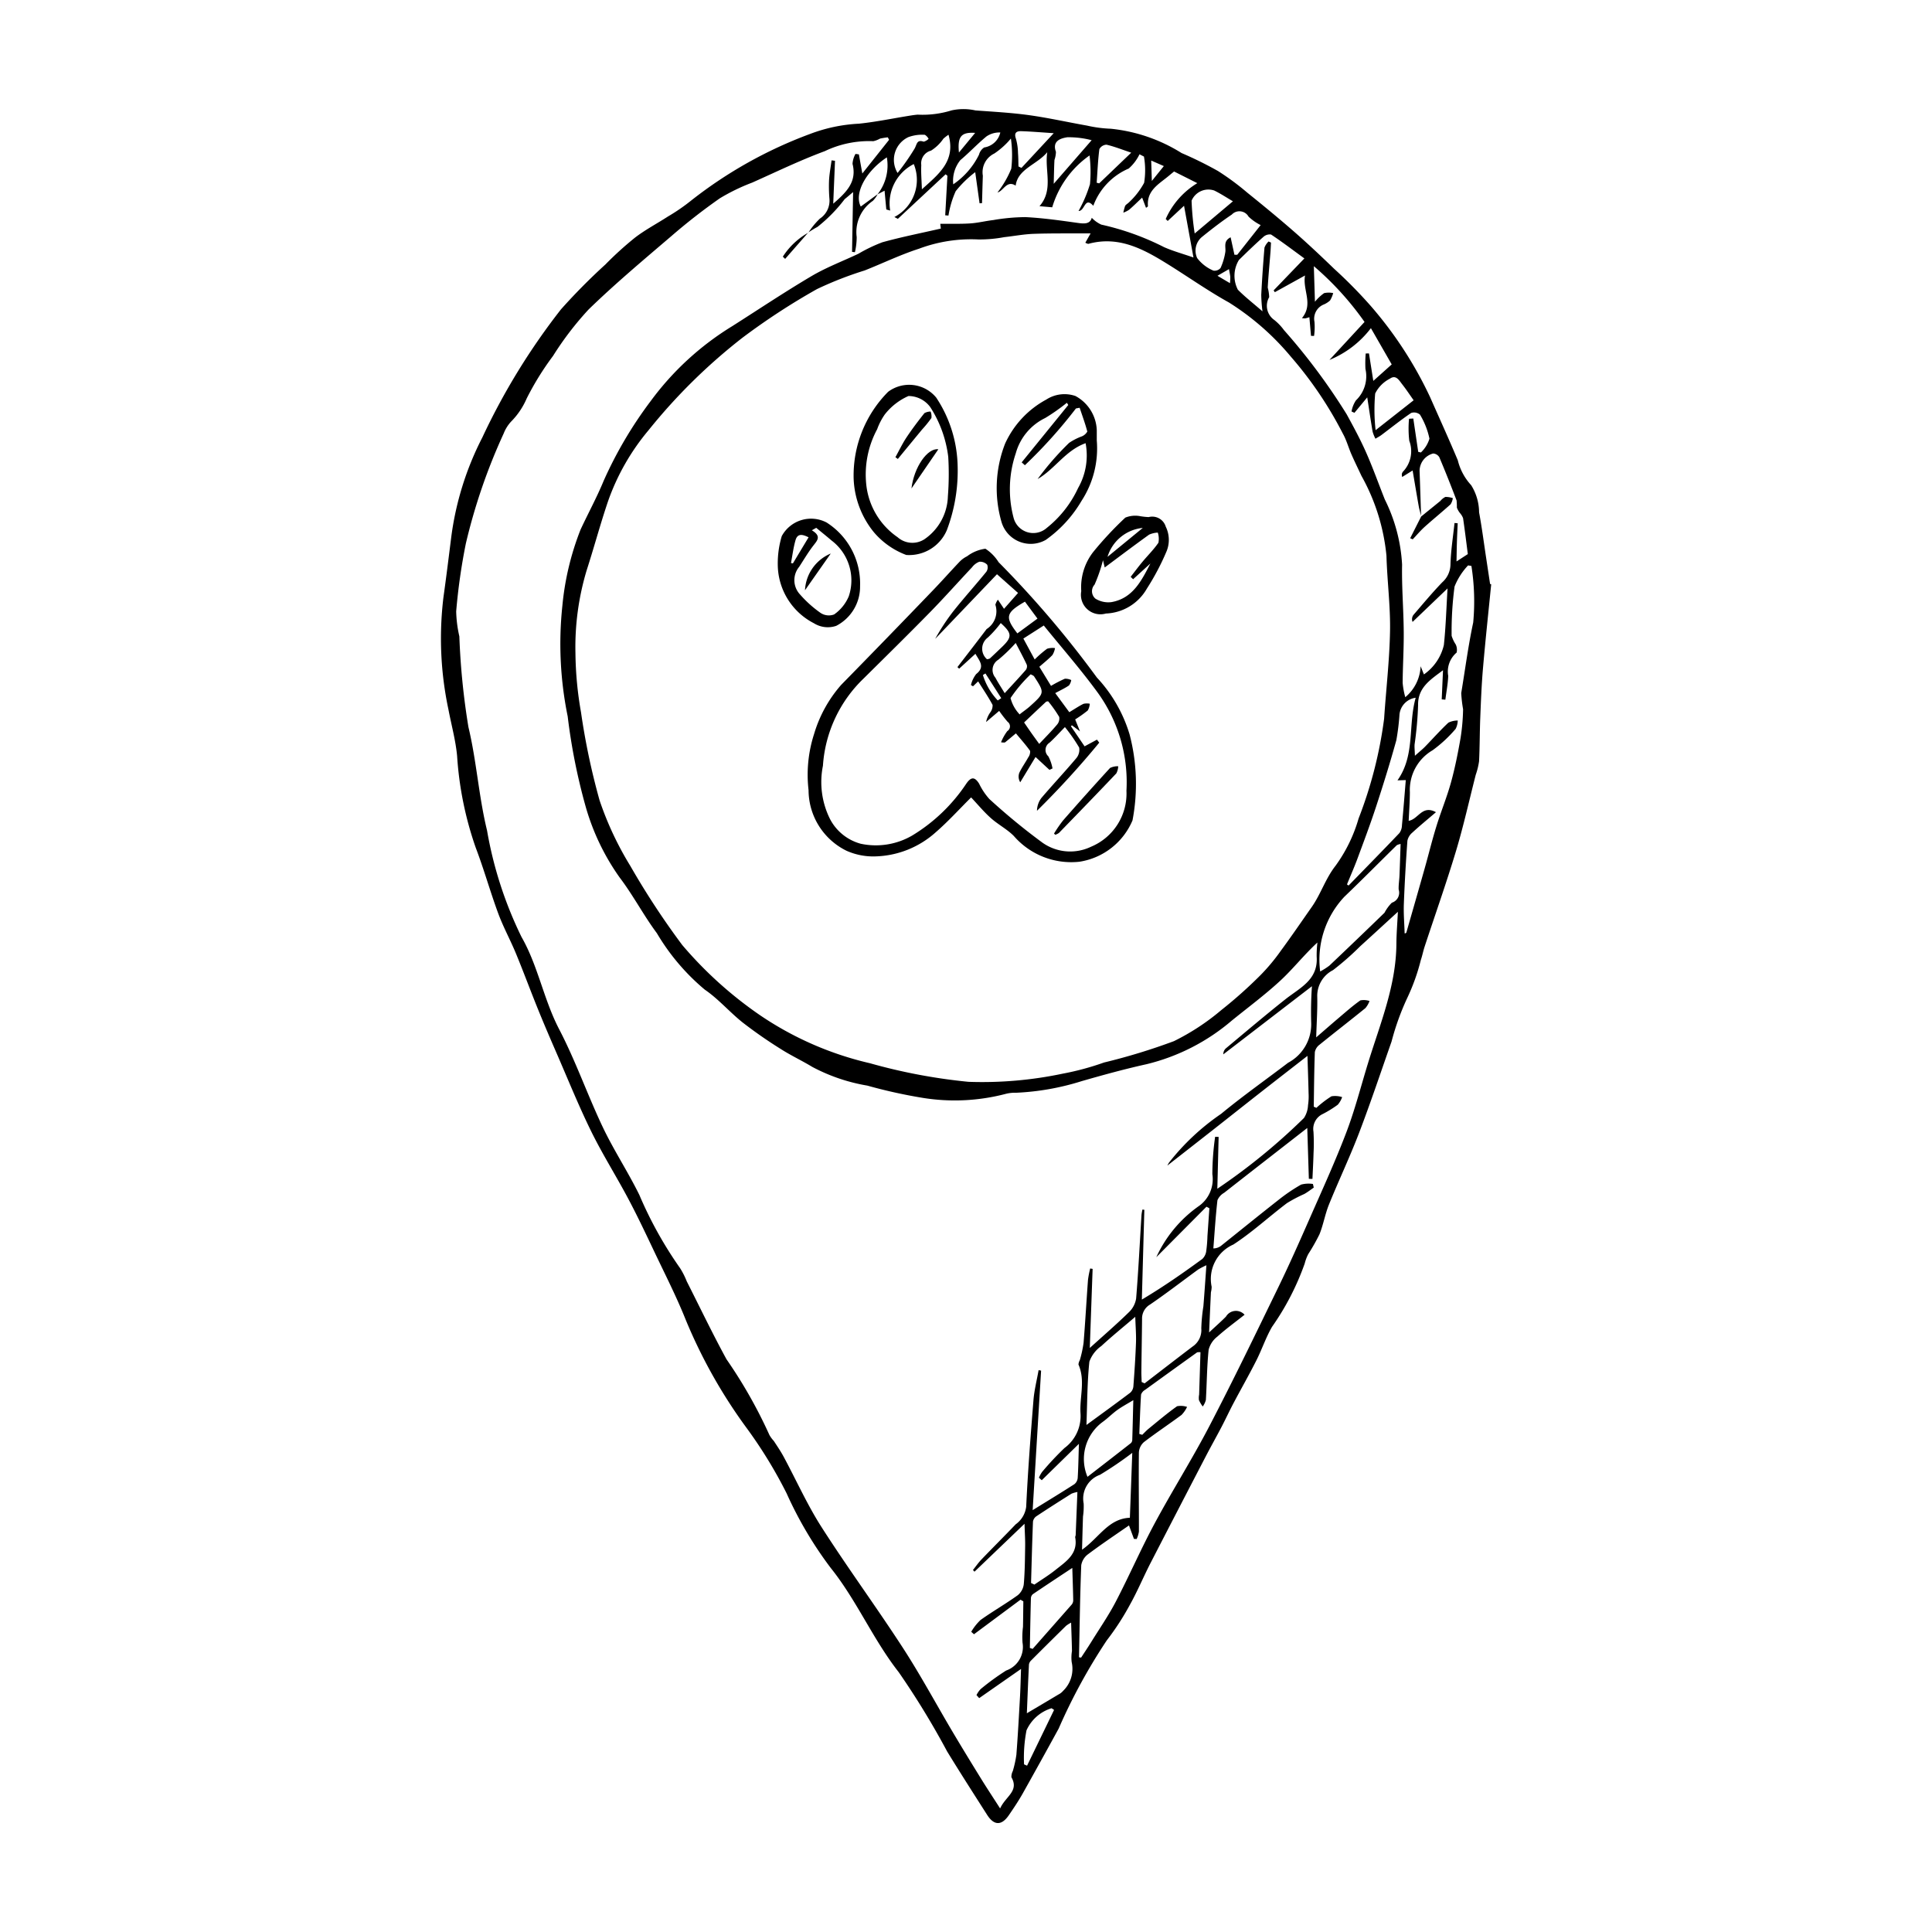 <svg xmlns="http://www.w3.org/2000/svg" data-name="Слой 1" viewBox="0 0 100 100" x="0px" y="0px"><title>mp-01-01-01-01-01-01-01-01</title><g><path d="M77.184,30.245c-0.144,1.451-.301,2.902-0.426,4.355-0.073.848-.106,1.701-0.14,2.552-0.03.75-.025,1.502-0.062,2.251a3.67,3.67,0,0,1-.171.698c-0.338,1.319-.632,2.65-1.024,3.952-0.5,1.66-1.08,3.296-1.622,4.944-0.075.228-.119,0.466-0.197,0.693a10.544,10.544,0,0,1-.704,1.967,13.248,13.248,0,0,0-.811,2.252c-0.553,1.575-1.082,3.16-1.677,4.719-0.479,1.253-1.057,2.469-1.561,3.713-0.202.499-.292,1.044-0.492,1.544a10.257,10.257,0,0,1-.579,1.022,2.23,2.23,0,0,0-.186.491,13.556,13.556,0,0,1-1.69,3.276c-0.321.551-.524,1.17-0.813,1.742-0.374.74-.785,1.46-1.173,2.193-0.217.41-.412,0.832-0.627,1.244-0.26.497-.536,0.986-0.795,1.483q-1.447,2.782-2.884,5.569c-0.365.711-.673,1.452-1.062,2.149a13.514,13.514,0,0,1-1.201,1.851,29.542,29.542,0,0,0-2.489,4.563q-0.923,1.689-1.865,3.368c-0.218.386-.467,0.755-0.717,1.121-0.374.545-.765,0.539-1.121-0.018-0.696-1.091-1.396-2.18-2.071-3.283a42.099,42.099,0,0,0-2.506-4.104c-1.338-1.708-2.178-3.724-3.524-5.401A19.998,19.998,0,0,1,40.718,77.302a23.691,23.691,0,0,0-2.081-3.4,26.576,26.576,0,0,1-3.153-5.612c-0.469-1.172-1.046-2.302-1.589-3.444-0.445-.937-0.888-1.878-1.374-2.794-0.623-1.175-1.337-2.304-1.923-3.497-0.654-1.333-1.211-2.715-1.804-4.078-0.327-.751-0.65-1.503-0.957-2.262-0.386-.952-0.741-1.916-1.133-2.865-0.288-.697-0.654-1.363-0.915-2.069-0.416-1.124-.737-2.283-1.164-3.402A17.804,17.804,0,0,1,23.66,39.129c-0.076-.812-0.298-1.61-0.451-2.415a17.66,17.66,0,0,1-.256-5.802c0.145-1.032.272-2.067,0.402-3.101a15.675,15.675,0,0,1,1.609-5.165,34.429,34.429,0,0,1,4.072-6.634,31.38,31.38,0,0,1,2.302-2.325,17.503,17.503,0,0,1,1.533-1.39c0.531-.407,1.132-0.722,1.696-1.087a10.001,10.001,0,0,0,1.211-.833,22.633,22.633,0,0,1,6.157-3.446,8.258,8.258,0,0,1,2.524-.529c0.876-.091,1.742-0.272,2.612-0.412,0.143-.023.286-0.045,0.43-0.056a5.052,5.052,0,0,0,1.75-.22,2.849,2.849,0,0,1,1.239.002c0.925,0.068,1.854.117,2.771,0.244,1.006,0.14,2.001.364,3.002,0.541a6.604,6.604,0,0,0,1.228.162,8.501,8.501,0,0,1,3.668,1.259,19.595,19.595,0,0,1,1.881.928,13.388,13.388,0,0,1,1.512,1.116c0.822,0.663,1.639,1.333,2.434,2.028C67.695,12.614,68.381,13.261,69.058,13.915a24.616,24.616,0,0,1,1.893,1.922,20.323,20.323,0,0,1,3.077,4.733c0.478,1.084.97,2.163,1.428,3.255a2.915,2.915,0,0,0,.691,1.288,2.671,2.671,0,0,1,.41,1.404c0.144,0.774.244,1.555,0.362,2.334q0.104,0.687.207,1.374ZM73.562,26.729c-0.045-.184-0.1-0.366-0.133-0.552-0.105-.59-0.203-1.181-0.312-1.825l-0.541.337a0.557,0.557,0,0,1-.018-0.148,0.289,0.289,0,0,1,.062-0.13,1.529,1.529,0,0,0,.324-1.596,5.485,5.485,0,0,1-.013-1.14l0.221-.013,0.255,1.725,0.138,0.033a1.623,1.623,0,0,0,.443-0.715,3.97,3.97,0,0,0-.49-1.243,0.475,0.475,0,0,0-.456-0.088c-0.53.358-1.03,0.761-1.543,1.145-0.096.071-.204,0.126-0.306,0.188a1.835,1.835,0,0,1-.147-0.366c-0.096-.556-0.176-1.115-0.278-1.774l-0.662.8-0.151-.068a1.5,1.5,0,0,1,.23-0.578,1.722,1.722,0,0,0,.49-1.626,5.846,5.846,0,0,1,.014-0.799l0.169-.003c0.07,0.445.14,0.89,0.224,1.422l0.953-.853c-0.372-.648-0.718-1.251-1.077-1.876a5.139,5.139,0,0,1-2.145,1.644c0.615-.666,1.217-1.319,1.815-1.966a15.595,15.595,0,0,0-2.624-2.887c0.022,0.692.039,1.237,0.057,1.842a2.371,2.371,0,0,1,.475-0.447,1.124,1.124,0,0,1,.47-0.002,1.492,1.492,0,0,1-.164.384,1.143,1.143,0,0,1-.323.206,0.796,0.796,0,0,0-.482.897,3.342,3.342,0,0,1-.021.73L67.857,17.384l-0.084-.966a1.786,1.786,0,0,1-.215.061,0.857,0.857,0,0,1-.169-0.014c0.608-.731.022-1.448,0.159-2.206l-1.562.864-0.064-.092c0.505-.525,1.01-1.05,1.592-1.655-0.635-.463-1.168-0.868-1.724-1.237a0.489,0.489,0,0,0-.401.126c-0.432.383-.848,0.785-1.261,1.19a1.567,1.567,0,0,0-.057,1.539c0.364,0.369.778,0.689,1.275,1.121a7.678,7.678,0,0,1-.064-0.856q0.063-1.222.167-2.443a0.871,0.871,0,0,1,.212-0.317l0.126,0.057c-0.009.169-.016,0.339-0.029,0.508-0.047.607-.106,1.213-0.14,1.82a2.339,2.339,0,0,1,.075.497,0.892,0.892,0,0,0,.263,1.18,2.713,2.713,0,0,1,.5.523,32.007,32.007,0,0,1,3.247,4.359c0.354,0.647.707,1.298,1.005,1.972,0.354,0.8.647,1.627,0.971,2.44a8.598,8.598,0,0,1,.893,3.37c-0.023,1.158.076,2.317,0.085,3.476,0.008,0.881-.05,1.763-0.056,2.645a4.191,4.191,0,0,0,.136.741,2.201,2.201,0,0,0,.794-1.603l0.171,0.424a2.561,2.561,0,0,0,1.032-1.52c0.102-.95.128-1.908,0.191-2.931-0.634.607-1.222,1.17-1.81,1.733a0.372,0.372,0,0,1,.043-0.36c0.491-.57.973-1.15,1.494-1.691a1.258,1.258,0,0,0,.424-0.914c0.018-.719.134-1.436,0.209-2.154l0.165,0.013c-0.014.328-.031,0.656-0.041,0.984-0.01.326-.014,0.653-0.02,0.992l0.585-.38c-0.08-.623-0.155-1.243-0.246-1.861a0.876,0.876,0,0,0-.164-0.267,1.052,1.052,0,0,1-.157-0.279,3.232,3.232,0,0,0-.015-0.373c-0.286-.749-0.58-1.495-0.893-2.233a0.4,0.4,0,0,0-.319-0.194,0.938,0.938,0,0,0-.703.901c0.03,0.788.053,1.576,0.079,2.365ZM45.428,10.051a1.494,1.494,0,0,1-.25.346,1.956,1.956,0,0,0-.836,1.871,3.503,3.503,0,0,1-.091.786l-0.149-.017c0.018-1.0.035-2,0.055-3.096-0.198.167-.315,0.269-0.436,0.366A7.961,7.961,0,0,1,42.313,11.744a4.938,4.938,0,0,0-.479.293l0.006,0.006a4.009,4.009,0,0,1,.598-0.728,1.112,1.112,0,0,0,.493-1.029,7.751,7.751,0,0,1-.019-0.966c0.02-.341.085-0.68,0.13-1.02l0.178,0.023c-0.03.719-.06,1.437-0.092,2.22,0.679-.591,1.237-1.129.999-2.061a1.174,1.174,0,0,1,.154-0.516l0.175,0.024,0.178,0.99,1.385-1.744-0.066-.127a3.623,3.623,0,0,0-.403.065,1.197,1.197,0,0,1-.349.134,5.297,5.297,0,0,0-2.51.516c-1.278.473-2.51,1.071-3.756,1.627A10.258,10.258,0,0,0,37.259,10.264a30.732,30.732,0,0,0-2.506,1.954c-1.452,1.241-2.918,2.47-4.286,3.799a16.224,16.224,0,0,0-1.841,2.404A14.705,14.705,0,0,0,27.262,20.623a3.88,3.88,0,0,1-.814,1.205,1.957,1.957,0,0,0-.379.612,30.054,30.054,0,0,0-1.957,5.693,30.939,30.939,0,0,0-.5,3.513,6.41,6.41,0,0,0,.164,1.293,37.072,37.072,0,0,0,.47,4.695c0.422,1.759.534,3.593,0.963,5.35a20.422,20.422,0,0,0,1.785,5.514c0.855,1.492,1.145,3.236,1.95,4.78,0.852,1.634,1.462,3.392,2.254,5.059,0.57,1.2,1.309,2.32,1.895,3.513a20.519,20.519,0,0,0,2.106,3.787,3.995,3.995,0,0,1,.347.685c0.682,1.346,1.334,2.709,2.057,4.033a24.898,24.898,0,0,1,2.223,3.922,1.641,1.641,0,0,0,.227.307c0.174,0.268.356,0.532,0.507,0.813,0.655,1.217,1.222,2.489,1.965,3.649,1.351,2.111,2.838,4.135,4.203,6.238,0.917,1.413,1.717,2.902,2.576,4.352,0.483,0.814.977,1.621,1.474,2.426,0.297,0.482.61,0.954,0.988,1.543,0.281-.627.996-0.896,0.584-1.616a0.657,0.657,0,0,1,.073-0.32,5.815,5.815,0,0,0,.185-0.844c0.078-1.01.132-2.021,0.189-3.032,0.024-.437.033-0.875,0.052-1.409l-2.166,1.511-0.14-.157a1.245,1.245,0,0,1,.214-0.31,12.684,12.684,0,0,1,1.324-.963,1.292,1.292,0,0,0,.845-1.44,4.224,4.224,0,0,1,.024-0.819c0.009-.44.012-0.881,0.018-1.321l-0.147-.085q-1.204.895-2.408,1.789l-0.142-.128a2.754,2.754,0,0,1,.482-0.611c0.628-.447,1.299-0.832,1.925-1.281a0.874,0.874,0,0,0,.313-0.571c0.057-.654.06-1.313,0.071-1.97,0.005-.336-0.018-0.672-0.033-1.158-0.924.886-1.757,1.683-2.59,2.481l-0.078-.089c0.146-.182.279-0.377,0.44-0.544,0.587-.612,1.188-1.21,1.774-1.822a1.318,1.318,0,0,0,.54-0.903c0.088-1.842.229-3.683,0.377-5.522,0.042-.521.175-1.035,0.266-1.553l0.129,0.025c-0.143,2.366-.286,4.733-0.437,7.222,0.809-.5,1.493-0.914,2.164-1.347A0.469,0.469,0,0,0,55.782,76.493c0.033-.537.041-1.075,0.062-1.761-0.708.694-1.316,1.289-1.923,1.884l-0.146-.131a1.49,1.49,0,0,1,.167-0.302,15.465,15.465,0,0,1,1.152-1.231,2.057,2.057,0,0,0,.834-1.778c-0.06-.846.263-1.709-0.107-2.548a0.557,0.557,0,0,1,.07-0.224,6.221,6.221,0,0,0,.194-0.89c0.089-1.086.149-2.175,0.229-3.263a4.982,4.982,0,0,1,.114-0.593l0.126,0.022c-0.048,1.328-.095,2.656-0.147,4.093,0.756-.684,1.408-1.247,2.023-1.849a1.252,1.252,0,0,0,.376-0.711c0.118-1.44.189-2.884,0.278-4.327a2.404,2.404,0,0,1,.049-0.278l0.098,0.013q-0.065,2.324-.129,4.648c1.15-.686,2.148-1.386,3.132-2.105a0.685,0.685,0,0,0,.201-0.41,7.176,7.176,0,0,0,.062-0.769q0.05-.722.1-1.444l-0.151-.079q-1.298,1.306-2.596,2.612a6.592,6.592,0,0,1,2.227-2.664,1.704,1.704,0,0,0,.674-1.633,14.074,14.074,0,0,1,.144-1.935l0.181,0.006c-0.021.855-.042,1.71-0.067,2.683a31.601,31.601,0,0,0,4.484-3.662,1.316,1.316,0,0,0,.21-0.66,3.067,3.067,0,0,0,.029-0.621c-0.014-.629-0.037-1.257-0.058-1.934-0.849.661-1.659,1.288-2.465,1.92-0.794.622-1.584,1.25-2.378,1.873-0.797.626-1.596,1.249-2.411,1.887,0.032-.057.056-0.107,0.087-0.154a12.025,12.025,0,0,1,2.697-2.525c1.121-.925,2.313-1.764,3.47-2.646a2.256,2.256,0,0,0,1.194-2.038,18.791,18.791,0,0,1,.038-1.922c-1.602,1.231-3.094,2.379-4.587,3.526a0.404,0.404,0,0,1,.129-0.307c1.022-.852,2.037-1.714,3.079-2.54,0.746-.592,1.704-1.003,1.624-2.202a6.075,6.075,0,0,1,.037-0.74c-0.708.656-1.26,1.366-1.911,1.968-0.796.737-1.674,1.387-2.518,2.072a10.646,10.646,0,0,1-4.423,2.261c-1.125.249-2.239,0.556-3.347,0.874a13.232,13.232,0,0,1-3.4.602,1.902,1.902,0,0,0-.522.055,10.4,10.4,0,0,1-4.309.209,26.371,26.371,0,0,1-2.865-.634,9.345,9.345,0,0,1-2.852-.97c-0.536-.325-1.109-0.591-1.636-0.929A23.554,23.554,0,0,1,38.441,52.925c-0.677-.538-1.251-1.217-1.96-1.7A11.284,11.284,0,0,1,33.999,48.301c-0.687-.922-1.223-1.956-1.918-2.871a11.968,11.968,0,0,1-1.776-3.712,30.883,30.883,0,0,1-.922-4.641,18.693,18.693,0,0,1-.276-5.711,14.401,14.401,0,0,1,.944-3.957c0.393-.843.84-1.663,1.194-2.521a21.145,21.145,0,0,1,2.434-4.128,14.853,14.853,0,0,1,4.225-3.88c1.366-.868,2.713-1.769,4.106-2.592,0.768-.453,1.615-0.771,2.425-1.156A8.091,8.091,0,0,1,45.67,12.54c0.989-.274,1.998-0.473,3.027-0.709l-0.029-.247c0.538-.005,1.045.013,1.548-0.02,0.399-.026.793-0.126,1.191-0.173a10.169,10.169,0,0,1,1.673-.153c0.897,0.045,1.79.172,2.681,0.297,0.356,0.05.655,0.075,0.749-.263a1.537,1.537,0,0,0,.497.355,13.701,13.701,0,0,1,3.243,1.164c0.446,0.2.924,0.329,1.524,0.537l-0.488-2.677c-0.339.315-.592,0.551-0.846,0.786l-0.103-.102a4.127,4.127,0,0,1,1.635-1.855l-1.202-.604c-0.088.072-.175,0.143-0.261,0.215-0.509.429-1.165,0.757-1.091,1.588a0.336,0.336,0,0,1-.101.075l-0.2-.526c-0.256.241-.458,0.444-0.674,0.629a1.352,1.352,0,0,1-.3.15A2.785,2.785,0,0,1,58.24,10.646,0.769,0.769,0,0,1,58.384,10.521a3.934,3.934,0,0,0,.836-1.059,4.081,4.081,0,0,0-.009-1.358l-0.23-.118a2.345,2.345,0,0,1-.558.737,3.363,3.363,0,0,0-1.834,1.929c-0.451-.505-0.432.282-0.763,0.267a7.001,7.001,0,0,0,.591-1.387,6.838,6.838,0,0,0-.023-1.485A5.016,5.016,0,0,0,54.463,10.73l-0.659-.058c0.74-.846.256-1.839,0.402-2.794-0.54.649-1.526,0.865-1.635,1.731-0.464-.306-0.635.286-0.942,0.353a5.116,5.116,0,0,0,.715-1.232,6.079,6.079,0,0,0-.02-1.559,4.084,4.084,0,0,1-.858.775,1.074,1.074,0,0,0-.594,1.15c-0.017.472-.029,0.945-0.043,1.418l-0.127.009C50.63,10.003,50.557,9.483,50.477,8.911a5.688,5.688,0,0,0-1.01.985,4.962,4.962,0,0,0-.375,1.262l-0.168-.014q0.057-1.023.114-2.045l-0.093-.077q-1.236,1.152-2.472,2.305l-0.18-.094A2.17,2.17,0,0,0,47.297,8.492,2.278,2.278,0,0,0,46.076,10.899l-0.201-.057-0.09-.972L45.421,10.057a2.417,2.417,0,0,0,.482-1.912c-1.101.728-1.7,1.872-1.35,2.546ZM56.45,12.079c-1.072.006-2.008-.008-2.941,0.024-0.512.018-1.021,0.116-1.532,0.172a6.889,6.889,0,0,1-1.338.119,7.694,7.694,0,0,0-3.076.481c-0.958.309-1.871,0.753-2.809,1.124a18.621,18.621,0,0,0-2.467.964,34.852,34.852,0,0,0-3.86,2.52,29.344,29.344,0,0,0-4.863,4.791,11.768,11.768,0,0,0-2.089,3.662c-0.402,1.183-.725,2.393-1.109,3.582a13.771,13.771,0,0,0-.581,4.28,18.497,18.497,0,0,0,.287,3.064,35.722,35.722,0,0,0,.963,4.567,16.607,16.607,0,0,0,1.591,3.391,40.574,40.574,0,0,0,2.686,4.093,20.499,20.499,0,0,0,4.013,3.625,16.888,16.888,0,0,0,5.704,2.495,29.24,29.24,0,0,0,5.1.962,20.218,20.218,0,0,0,4.885-.424,14.111,14.111,0,0,0,2.131-.576,31.561,31.561,0,0,0,3.617-1.105,11.953,11.953,0,0,0,2.455-1.611,23.079,23.079,0,0,0,2.035-1.815,10.014,10.014,0,0,0,1.042-1.251c0.549-.745,1.071-1.511,1.603-2.269,0.471-.672.706-1.463,1.23-2.132a7.836,7.836,0,0,0,1.193-2.445,22.05,22.05,0,0,0,1.322-5.17c0.1-1.513.279-3.024,0.306-4.537,0.023-1.296-.149-2.594-0.185-3.893a10.517,10.517,0,0,0-1.291-4.13c-0.175-.376-0.359-0.748-0.525-1.128-0.154-.352-0.254-0.733-0.441-1.065a19.816,19.816,0,0,0-2.69-3.981,13.549,13.549,0,0,0-3.206-2.806c-1.104-.613-2.14-1.348-3.216-2.014-1.242-.77-2.514-1.445-4.061-1.021a0.4,0.4,0,0,1-.156-0.06Zm-0.601,73.703,0.109,0.015c0.174-.267.352-0.531,0.52-0.802,0.431-.696.899-1.372,1.276-2.096,0.696-1.336,1.298-2.721,2.01-4.047,0.91-1.694,1.941-3.324,2.829-5.029,1.238-2.376,2.403-4.791,3.575-7.201,0.575-1.183,1.108-2.388,1.637-3.592,0.646-1.469,1.315-2.931,1.885-4.43,0.443-1.164.752-2.38,1.119-3.574,0.622-2.027,1.455-4.003,1.468-6.176,0.003-.505.046-1.009,0.077-1.655-0.721.659-1.331,1.222-1.946,1.779a14.523,14.523,0,0,1-1.41,1.239,1.495,1.495,0,0,0-.818,1.342c0.018,0.674-.031,1.35-0.054,2.139,0.461-.398.81-0.705,1.164-1.005,0.368-.311.729-0.634,1.122-0.909a0.929,0.929,0,0,1,.474.032,1.221,1.221,0,0,1-.212.367c-0.787.639-1.589,1.258-2.376,1.896a0.625,0.625,0,0,0-.242.383c-0.035.941-.041,1.883-0.056,2.824l0.136,0.06a5.393,5.393,0,0,1,.778-0.597,1.175,1.175,0,0,1,.555.041,1.218,1.218,0,0,1-.226.394,5.752,5.752,0,0,1-.778.481,0.853,0.853,0,0,0-.48.913A9.867,9.867,0,0,1,67.989,59.685c-0.012.444-.037,0.888-0.057,1.333l-0.186-.001-0.082-2.633c-1.493,1.163-2.898,2.254-4.299,3.352a0.823,0.823,0,0,0-.35.386c-0.096.829-.146,1.663-0.212,2.496a0.657,0.657,0,0,0,.389-0.128c0.99-.791,1.973-1.59,2.97-2.372a9.112,9.112,0,0,1,1.182-.803,1.487,1.487,0,0,1,.613-0.033l0.043,0.189c-0.164.112-.321,0.236-0.494,0.332a7.388,7.388,0,0,0-.894.471c-0.933.706-1.8,1.509-2.776,2.144A1.947,1.947,0,0,0,62.715,66.604a1.262,1.262,0,0,1-.038.286c-0.031.644-.059,1.288-0.094,2.076,0.371-.346.631-0.573,0.873-0.819a0.599,0.599,0,0,1,.963-0.096c-0.499.395-.976,0.741-1.411,1.133a1.258,1.258,0,0,0-.449.676c-0.089.863-.092,1.734-0.143,2.602a1.031,1.031,0,0,1-.162.338,1.758,1.758,0,0,1-.196-0.328,0.867,0.867,0,0,1,.009-0.287c0.023-.729.046-1.458,0.069-2.194a0.557,0.557,0,0,0-.174.007q-1.346.965-2.687,1.937a0.471,0.471,0,0,0-.214.246c-0.044.679-.063,1.359-0.09,2.039l0.152,0.045c0.11-.106.213-0.22,0.331-0.316,0.485-.395.962-0.801,1.471-1.162a1.015,1.015,0,0,1,.518.034,1.57,1.57,0,0,1-.284.413c-0.644.478-1.314,0.921-1.95,1.409a0.771,0.771,0,0,0-.26.534c-0.016,1.366.004,2.732,0.001,4.098a1.39,1.39,0,0,1-.117.384l-0.14-.006-0.257-.698c-0.723.503-1.431,0.975-2.111,1.486a0.899,0.899,0,0,0-.36.573C55.902,82.604,55.882,84.193,55.849,85.781ZM76.16,29.293L75.988,29.265a3.453,3.453,0,0,0-.701,1.096,17.637,17.637,0,0,0-.151,2.549,1.808,1.808,0,0,0,.214.45,0.651,0.651,0,0,1,.045.417,1.285,1.285,0,0,0-.435,1.209c-0.017.411-.096,0.82-0.148,1.23l-0.189-.017,0.067-1.508c-0.65.491-1.309,0.893-1.29,1.815a18.619,18.619,0,0,1-.18,2.02c-0.013.149,0.007,0.302,0.016,0.592,0.245-.219.392-0.335,0.521-0.467,0.404-.415.789-0.85,1.211-1.246a1.095,1.095,0,0,1,.484-0.111,0.988,0.988,0,0,1-.108.432,6.861,6.861,0,0,1-1.194,1.108,2.373,2.373,0,0,0-1.175,2.168c-0.003.499-.04,0.999-0.062,1.483,0.503-.078.693-0.84,1.412-0.446-0.453.388-.848,0.71-1.222,1.056a0.746,0.746,0,0,0-.256.421c-0.079,1.091-.143,2.183-0.184,3.276-0.019.505,0.026,1.012,0.041,1.518a0.088,0.088,0,0,0,.1-0.081c0.313-1.093.628-2.186,0.937-3.281,0.205-.725.383-1.458,0.606-2.178,0.234-.758.54-1.496,0.752-2.259,0.209-.752.361-1.522,0.496-2.291a10.619,10.619,0,0,0,.134-1.51,6.886,6.886,0,0,1-.096-0.837c0.203-1.217.361-2.44,0.62-3.653A11.779,11.779,0,0,0,76.16,29.293ZM59.092,71.532L59.244,71.603c0.826-.634,1.649-1.272,2.479-1.902a1.025,1.025,0,0,0,.456-0.942,8.925,8.925,0,0,1,.108-1.145c0.055-.677.1-1.356,0.156-2.125a3.882,3.882,0,0,0-.427.222c-0.83.605-1.643,1.235-2.491,1.813a0.831,0.831,0,0,0-.412.749c-0.009.899-.026,1.799-0.036,2.698C59.074,71.159,59.087,71.346,59.092,71.532Zm9.239-21.249a3.396,3.396,0,0,0,.478-0.303q1.435-1.36,2.853-2.737a2.151,2.151,0,0,1,.38-0.519,0.541,0.541,0,0,0,.353-0.682c-0.011-.24.032-0.481,0.042-0.722,0.022-.535.039-1.07,0.058-1.635a0.666,0.666,0,0,0-.197.062c-0.906.889-1.798,1.792-2.715,2.67A4.754,4.754,0,0,0,68.332,50.283Zm1.388-4.507,0.083,0.059c0.879-.903,1.761-1.802,2.63-2.714a0.716,0.716,0,0,0,.133-0.405c0.073-.775.133-1.552,0.198-2.338l-0.43.013c0.928-1.316.536-2.826,0.943-4.276a0.972,0.972,0,0,0-.838.859,12.187,12.187,0,0,1-.163,1.336c-0.32,1.157-.677,2.304-1.05,3.444-0.299.911-.638,1.81-0.971,2.71C70.089,44.906,69.898,45.339,69.72,45.776ZM56.234,73.756c0.837-.613,1.56-1.135,2.271-1.673a0.501,0.501,0,0,0,.159-0.33c0.056-.748.107-1.496,0.134-2.246,0.015-.406-0.02-0.814-0.037-1.349-0.656.56-1.223,1.018-1.756,1.512a1.683,1.683,0,0,0-.619.808C56.275,71.525,56.278,72.584,56.234,73.756ZM53.367,81.936l0.173,0.082c0.365-.251.745-0.482,1.09-0.758,0.545-.436,1.184-0.831,1.02-1.699a0.552,0.552,0,0,1,.026-0.092c0.03-.729.059-1.458,0.09-2.243a1.494,1.494,0,0,0-.308.088c-0.61.385-1.219,0.771-1.819,1.17a0.413,0.413,0,0,0-.172.277C53.424,79.82,53.398,80.878,53.367,81.936Zm5.24-6.737a18.417,18.417,0,0,1-1.673,1.137,1.308,1.308,0,0,0-.844,1.485,3.556,3.556,0,0,1-.034.671c-0.019.544-.032,1.087-0.05,1.721,0.88-.614,1.359-1.608,2.476-1.654C58.525,77.429,58.564,76.346,58.606,75.199ZM55.441,83.987a1.629,1.629,0,0,0-.263.166q-0.911.894-1.813,1.798a0.357,0.357,0,0,0-.107.208c-0.043.87-.076,1.741-0.108,2.519,0.55-.326,1.089-0.644,1.626-0.966a0.783,0.783,0,0,0,.251-0.194A1.582,1.582,0,0,0,55.47,86.03a2.039,2.039,0,0,1,.015-0.572C55.476,84.983,55.457,84.509,55.441,83.987Zm0.847-7.547c0.791-.612,1.524-1.178,2.253-1.75A0.252,0.252,0,0,0,58.606,74.516c0.021-.653.035-1.307,0.054-2.044-0.322.196-.589,0.336-0.831,0.511-0.26.188-.487,0.422-0.746,0.61A2.378,2.378,0,0,0,56.288,76.44Zm8.964-64.789a2.534,2.534,0,0,1-.628-0.44,0.542,0.542,0,0,0-.866-0.105c-0.529.355-1.036,0.747-1.532,1.148a0.919,0.919,0,0,0-.262,1.101,2.05,2.05,0,0,0,.843.653,0.404,0.404,0,0,0,.37-0.139,3.178,3.178,0,0,0,.244-0.814c0.044-.256-0.128-0.571.276-0.773l0.198,0.906,0.143,0C64.428,12.694,64.817,12.201,65.252,11.65ZM53.305,85.297l0.145,0.049q1.014-1.149,2.026-2.3a0.353,0.353,0,0,0,.074-0.22c-0.01-.549-0.031-1.098-0.048-1.671-0.689.456-1.368,0.903-2.04,1.358a0.29,0.29,0,0,0-.102.206C53.336,83.577,53.322,84.437,53.305,85.297ZM71.201,22.266l1.969-1.548c-0.199-.28-0.382-0.559-0.588-0.821-0.161-.204-0.324-0.524-0.644-0.295a1.717,1.717,0,0,0-.759.766A9.524,9.524,0,0,0,71.201,22.266ZM63.816,10.419c-0.302-.176-0.622-0.389-0.965-0.557a0.944,0.944,0,0,0-1.175.525,14.506,14.506,0,0,0,.161,1.698ZM56.503,7.257a4.647,4.647,0,0,0-1.262-.152c-0.309.049-.799,0.173-0.586,0.753a1.366,1.366,0,0,1-.076.419c-0.021.372-.025,0.745-0.039,1.237C55.226,8.726,55.814,8.049,56.503,7.257ZM47.717,9.799c0.856-.779,1.767-1.456,1.377-2.826a2.705,2.705,0,0,0-.263.204,2.172,2.172,0,0,1-.642.62,0.679,0.679,0,0,0-.504.748C47.666,8.94,47.702,9.338,47.717,9.799Zm6.824-2.906C53.876,6.851,53.369,6.806,52.86,6.79c-0.254-.008-0.384.089-0.274,0.395a2.949,2.949,0,0,1,.106.744c0.019,0.228.017,0.458,0.024,0.687l0.155,0.074Zm2.224,2.565,0.128,0.033,1.659-1.589C58.079,7.744,57.683,7.585,57.272,7.489a0.443,0.443,0,0,0-.369.229C56.829,8.294,56.805,8.878,56.764,9.459ZM53.005,91.323l0.156,0.068L54.559,88.505l-0.13-.087a2.09,2.09,0,0,0-1.297,1.143A7.428,7.428,0,0,0,53.005,91.323ZM49.34,9.541A3.984,3.984,0,0,0,50.674,8.004a0.622,0.622,0,0,1,.27-0.372A1.01,1.01,0,0,0,51.776,6.857a1.192,1.192,0,0,0-.718.205c-0.468.386-.885,0.835-1.35,1.226A1.697,1.697,0,0,0,49.34,9.541Zm-2.882-.587a11.87,11.87,0,0,0,.887-1.273c0.121-.227.109-0.468,0.465-0.347a0.564,0.564,0,0,0,.254-0.148,0.543,0.543,0,0,0-.192-0.208,2.056,2.056,0,0,0-.861.122A1.301,1.301,0,0,0,46.459,8.954Zm3.176-1.058,0.84-1.018C49.76,6.832,49.551,7.057,49.635,7.896ZM59.586,8.31l0.033,1.057,0.621-.771Zm4.026,5.62-0.596.344,0.647,0.383a3.142,3.142,0,0,0,.016-0.325C63.672,14.24,63.65,14.148,63.612,13.93Z"></path><path d="M41.834,12.036q-0.598.682-1.195,1.364l-0.12-.115a3.745,3.745,0,0,1,1.321-1.243Z"></path><path d="M73.554,26.738q0.501-.405,1.001-0.811a0.779,0.779,0,0,1,.258-0.206,1.156,1.156,0,0,1,.385.062,0.79,0.79,0,0,1-.116.319c-0.438.397-.899,0.769-1.338,1.164-0.222.2-.416,0.432-0.622,0.65L72.991,27.859q0.285-.565.571-1.13Z"></path><g><path d="M50.265,41.274c-0.606.602-1.182,1.24-1.826,1.799a4.868,4.868,0,0,1-3.134,1.254,3.401,3.401,0,0,1-1.488-.291,3.507,3.507,0,0,1-1.966-3.137,6.865,6.865,0,0,1,.287-2.911,6.757,6.757,0,0,1,1.402-2.54q2.379-2.426,4.733-4.877c0.476-.493.929-1.007,1.402-1.503a1.389,1.389,0,0,1,.381-0.275,2.003,2.003,0,0,1,.948-0.391,2.245,2.245,0,0,1,.683.696,52.588,52.588,0,0,1,5.086,5.97,7.447,7.447,0,0,1,1.692,2.937,10.088,10.088,0,0,1,.153,4.459,3.573,3.573,0,0,1-2.745,2.139,3.934,3.934,0,0,1-3.396-1.331c-0.351-.356-0.819-0.595-1.194-0.931C50.914,42.012,50.598,41.627,50.265,41.274Zm5.873-2.644,0.641-.346L56.897,38.439a45.695,45.695,0,0,1-3.223,3.527,1.131,1.131,0,0,1,.227-0.661c0.589-.692,1.213-1.355,1.798-2.05a0.677,0.677,0,0,0,.158-0.562,8.688,8.688,0,0,0-.737-1.059c-0.287.294-.531,0.565-0.799,0.81a0.443,0.443,0,0,0-.061.701,2.151,2.151,0,0,1,.218.629l-0.159.074-0.719-.666c-0.283.467-.538,0.888-0.793,1.309a0.564,0.564,0,0,1-.047-0.493c0.131-.275.313-0.525,0.46-0.793a0.5,0.5,0,0,0,.098-0.339c-0.225-.317-0.487-0.607-0.735-0.907-0.189.158-.376,0.317-0.567,0.471a0.664,0.664,0,0,1-.202-0.011,2.581,2.581,0,0,1,.323-0.577,0.288,0.288,0,0,0,.015-0.483,6.844,6.844,0,0,1-.435-0.563l-0.677.576a1.323,1.323,0,0,1,.219-0.503,0.582,0.582,0,0,0,.117-0.384c-0.224-.416-0.491-0.809-0.747-1.217l-0.267.254-0.106-.066a1.507,1.507,0,0,1,.27-0.566c0.482-.379.167-0.676-0.038-1.05-0.299.274-.571,0.522-0.842,0.771l-0.089-.082c0.504-.656,1.012-1.309,1.511-1.969a1.092,1.092,0,0,0,.452-1.26,0.811,0.811,0,0,1,.131-0.261l0.317,0.473,0.726-.821c-0.367-.326-0.706-0.627-1.091-0.969-1.087,1.137-2.143,2.242-3.198,3.346a11.053,11.053,0,0,1,.947-1.44c0.549-.69,1.14-1.346,1.698-2.03a0.397,0.397,0,0,0,.047-0.369,0.514,0.514,0,0,0-.407-0.153,0.843,0.843,0,0,0-.373.282c-0.734.78-1.445,1.581-2.194,2.346-1.128,1.152-2.279,2.282-3.424,3.417a6.879,6.879,0,0,0-2.104,4.514,4.278,4.278,0,0,0,.365,2.755A2.538,2.538,0,0,0,44.555,43.673a3.744,3.744,0,0,0,2.658-.425,8.895,8.895,0,0,0,2.793-2.672c0.25-.369.44-0.386,0.673-0.013a3.391,3.391,0,0,0,.529.793,32.877,32.877,0,0,0,2.746,2.258,2.486,2.486,0,0,0,2.517.213,2.981,2.981,0,0,0,1.834-2.898,7.91,7.91,0,0,0-1.46-5.041c-0.882-1.215-1.878-2.348-2.819-3.512-0.342.219-.675,0.432-1.057,0.676,0.199,0.367.383,0.707,0.586,1.082a5.953,5.953,0,0,1,.642-0.555,0.941,0.941,0,0,1,.41-0.033,1.015,1.015,0,0,1-.135.36c-0.208.218-.447,0.406-0.675,0.607l0.603,0.988a6.95,6.95,0,0,1,.716-0.37,0.706,0.706,0,0,1,.331.069,0.633,0.633,0,0,1-.117.279c-0.206.141-.436,0.247-0.711,0.396,0.259,0.351.497,0.675,0.728,0.988,0.296-.178.508-0.323,0.737-0.434a0.804,0.804,0,0,1,.322-0.005,0.778,0.778,0,0,1-.104.35,6.492,6.492,0,0,1-.651.463L55.9,37.854l-0.416-.311-0.054.045Zm-4.135-2.752c0.387-.422.746-0.805,1.091-1.2a0.308,0.308,0,0,0,.053-0.268c-0.163-.354-0.351-0.698-0.574-1.13a8.247,8.247,0,0,1-.898.866,0.618,0.618,0,0,0-.151.933C51.658,35.334,51.818,35.574,52.003,35.878Zm1.787,2.626c0.343-.366.647-0.668,0.921-0.996a0.481,0.481,0,0,0,.113-0.4,6.461,6.461,0,0,0-.565-0.802,0.161,0.161,0,0,0-.129.03c-0.379.353-.755,0.71-1.123,1.059,0.15,0.217.257,0.375,0.366,0.531C53.492,38.095,53.614,38.26,53.79,38.505Zm-1.014-1.53c0.212-.165.385-0.282,0.538-0.42,0.765-.692.763-0.694,0.201-1.559a0.724,0.724,0,0,0-.171-0.091,7.415,7.415,0,0,0-1.038,1.228,1.926,1.926,0,0,0,.459.833C52.778,36.99,52.817,36.998,52.775,36.975Zm-1.689-2.852a0.498,0.498,0,0,0,.148-0.039c0.211-.197.42-0.397,0.629-0.597,0.532-.511.524-0.709-0.065-1.236a6.016,6.016,0,0,1-.665.746A0.72,0.72,0,0,0,51.087,34.123Zm1.964-2.98c-0.998.574-1.047,0.796-.392,1.642l1.041-.765Zm-1.406,5.112,0.179-.118-0.818-1.278-0.132.08A3.363,3.363,0,0,0,51.645,36.256Z"></path><path d="M56.769,22.798a4.971,4.971,0,0,1-.788,3.125A6.485,6.485,0,0,1,54.13,27.944a1.576,1.576,0,0,1-2.294-.932,6.319,6.319,0,0,1,.19-4.056,4.899,4.899,0,0,1,2.127-2.273,1.734,1.734,0,0,1,1.512-.186,2.098,2.098,0,0,1,1.104,1.769C56.769,22.444,56.769,22.621,56.769,22.798Zm-0.887-1.692-0.191.035A25.301,25.301,0,0,1,53.048,24.08l-0.166-.148q1.206-1.485,2.412-2.97L55.221,20.848a10.07,10.07,0,0,1-1.123.789,2.878,2.878,0,0,0-1.522,1.829,5.786,5.786,0,0,0-.111,3.342,1.052,1.052,0,0,0,1.718.515,5.692,5.692,0,0,0,1.619-2.062A3.405,3.405,0,0,0,56.191,22.94c-1.042.371-1.587,1.339-2.483,1.854A14.835,14.835,0,0,1,55.337,22.923a3.056,3.056,0,0,1,.664-0.339,0.582,0.582,0,0,0,.278-0.247C56.169,21.92,56.019,21.514,55.882,21.105Z"></path><path d="M44.184,24.769a6.153,6.153,0,0,1,1.786-4.49,1.815,1.815,0,0,1,2.489.301,6.641,6.641,0,0,1,1.102,3.362,8.69,8.69,0,0,1-.552,3.497,2.118,2.118,0,0,1-2.101,1.286,4.065,4.065,0,0,1-1.681-1.183A4.666,4.666,0,0,1,44.184,24.769Zm4.897-1.123a6.116,6.116,0,0,0-.932-2.576,1.405,1.405,0,0,0-1.127-.572,3.172,3.172,0,0,0-1.224.952,3.229,3.229,0,0,0-.395.764,4.946,4.946,0,0,0-.564,2.879,3.782,3.782,0,0,0,1.62,2.712,1.151,1.151,0,0,0,1.382.111,2.785,2.785,0,0,0,1.221-2.224A14.871,14.871,0,0,0,49.081,23.647Z"></path><path d="M57.239,31.756a1.009,1.009,0,0,1-1.273-1.157,2.969,2.969,0,0,1,.618-2.027,18.014,18.014,0,0,1,1.662-1.78,1.363,1.363,0,0,1,.758-0.077,3.272,3.272,0,0,0,.452.049,0.73,0.73,0,0,1,.883.495,1.557,1.557,0,0,1,.045,1.27A12.719,12.719,0,0,1,59.36,30.47,2.551,2.551,0,0,1,57.239,31.756Zm2.306-2.59-0.895.815-0.127-.124c0.202-.259.399-0.523,0.608-0.775,0.276-.332.588-0.637,0.829-0.991a1.033,1.033,0,0,0-.033-0.524,1.262,1.262,0,0,0-.449.106c-0.773.555-1.532,1.129-2.298,1.699l-0.089-.376a8.131,8.131,0,0,1-.436,1.264,0.505,0.505,0,0,0,.041.724,1.262,1.262,0,0,0,.835.181C58.636,30.969,59.084,30.055,59.545,29.166Zm-0.395-1.841a2.119,2.119,0,0,0-1.825,1.497Z"></path><path d="M44.517,30.333a2.28,2.28,0,0,1-1.235,2.061,1.352,1.352,0,0,1-1.154-.135,3.436,3.436,0,0,1-1.871-3.044,4.925,4.925,0,0,1,.207-1.467A1.727,1.727,0,0,1,42.783,27.044,3.742,3.742,0,0,1,44.517,30.333Zm-2.268-3.013-0.229.128c0.526,0.312.268,0.543,0.062,0.813-0.262.343-.482,0.717-0.718,1.08a1.08,1.08,0,0,0,.046,1.429,5.939,5.939,0,0,0,1.065.956,0.774,0.774,0,0,0,.698.078,2.169,2.169,0,0,0,.759-0.938,2.587,2.587,0,0,0-.886-2.886C42.783,27.755,42.514,27.54,42.248,27.32Zm-1.308,1.823,0.1,0.017c0.268-.446.536-0.892,0.811-1.349-0.291-.143-0.566-0.229-0.675.146C41.065,28.343,41.017,28.747,40.941,29.143Z"></path><path d="M54.556,43.146a6.767,6.767,0,0,1,.467-0.679q1.201-1.372,2.432-2.716a0.885,0.885,0,0,1,.424-0.09,0.877,0.877,0,0,1-.098.369c-0.981,1.034-1.974,2.057-2.967,3.08a0.675,0.675,0,0,1-.193.097Z"></path><path d="M46.346,23.665c0.189-.341.357-0.695,0.571-1.019,0.289-.435.606-0.853,0.931-1.262a0.657,0.657,0,0,1,.319-0.082,0.656,0.656,0,0,1,.042.335,6.121,6.121,0,0,1-.481.593q-0.629.762-1.256,1.526Z"></path><path d="M47.177,25.282c0.131-1.108.835-2.108,1.391-2.027C48.092,23.948,47.634,24.615,47.177,25.282Z"></path><path d="M43,28.651c-0.491.7-.912,1.3-1.334,1.901A2.172,2.172,0,0,1,43,28.651Z"></path></g></g></svg>